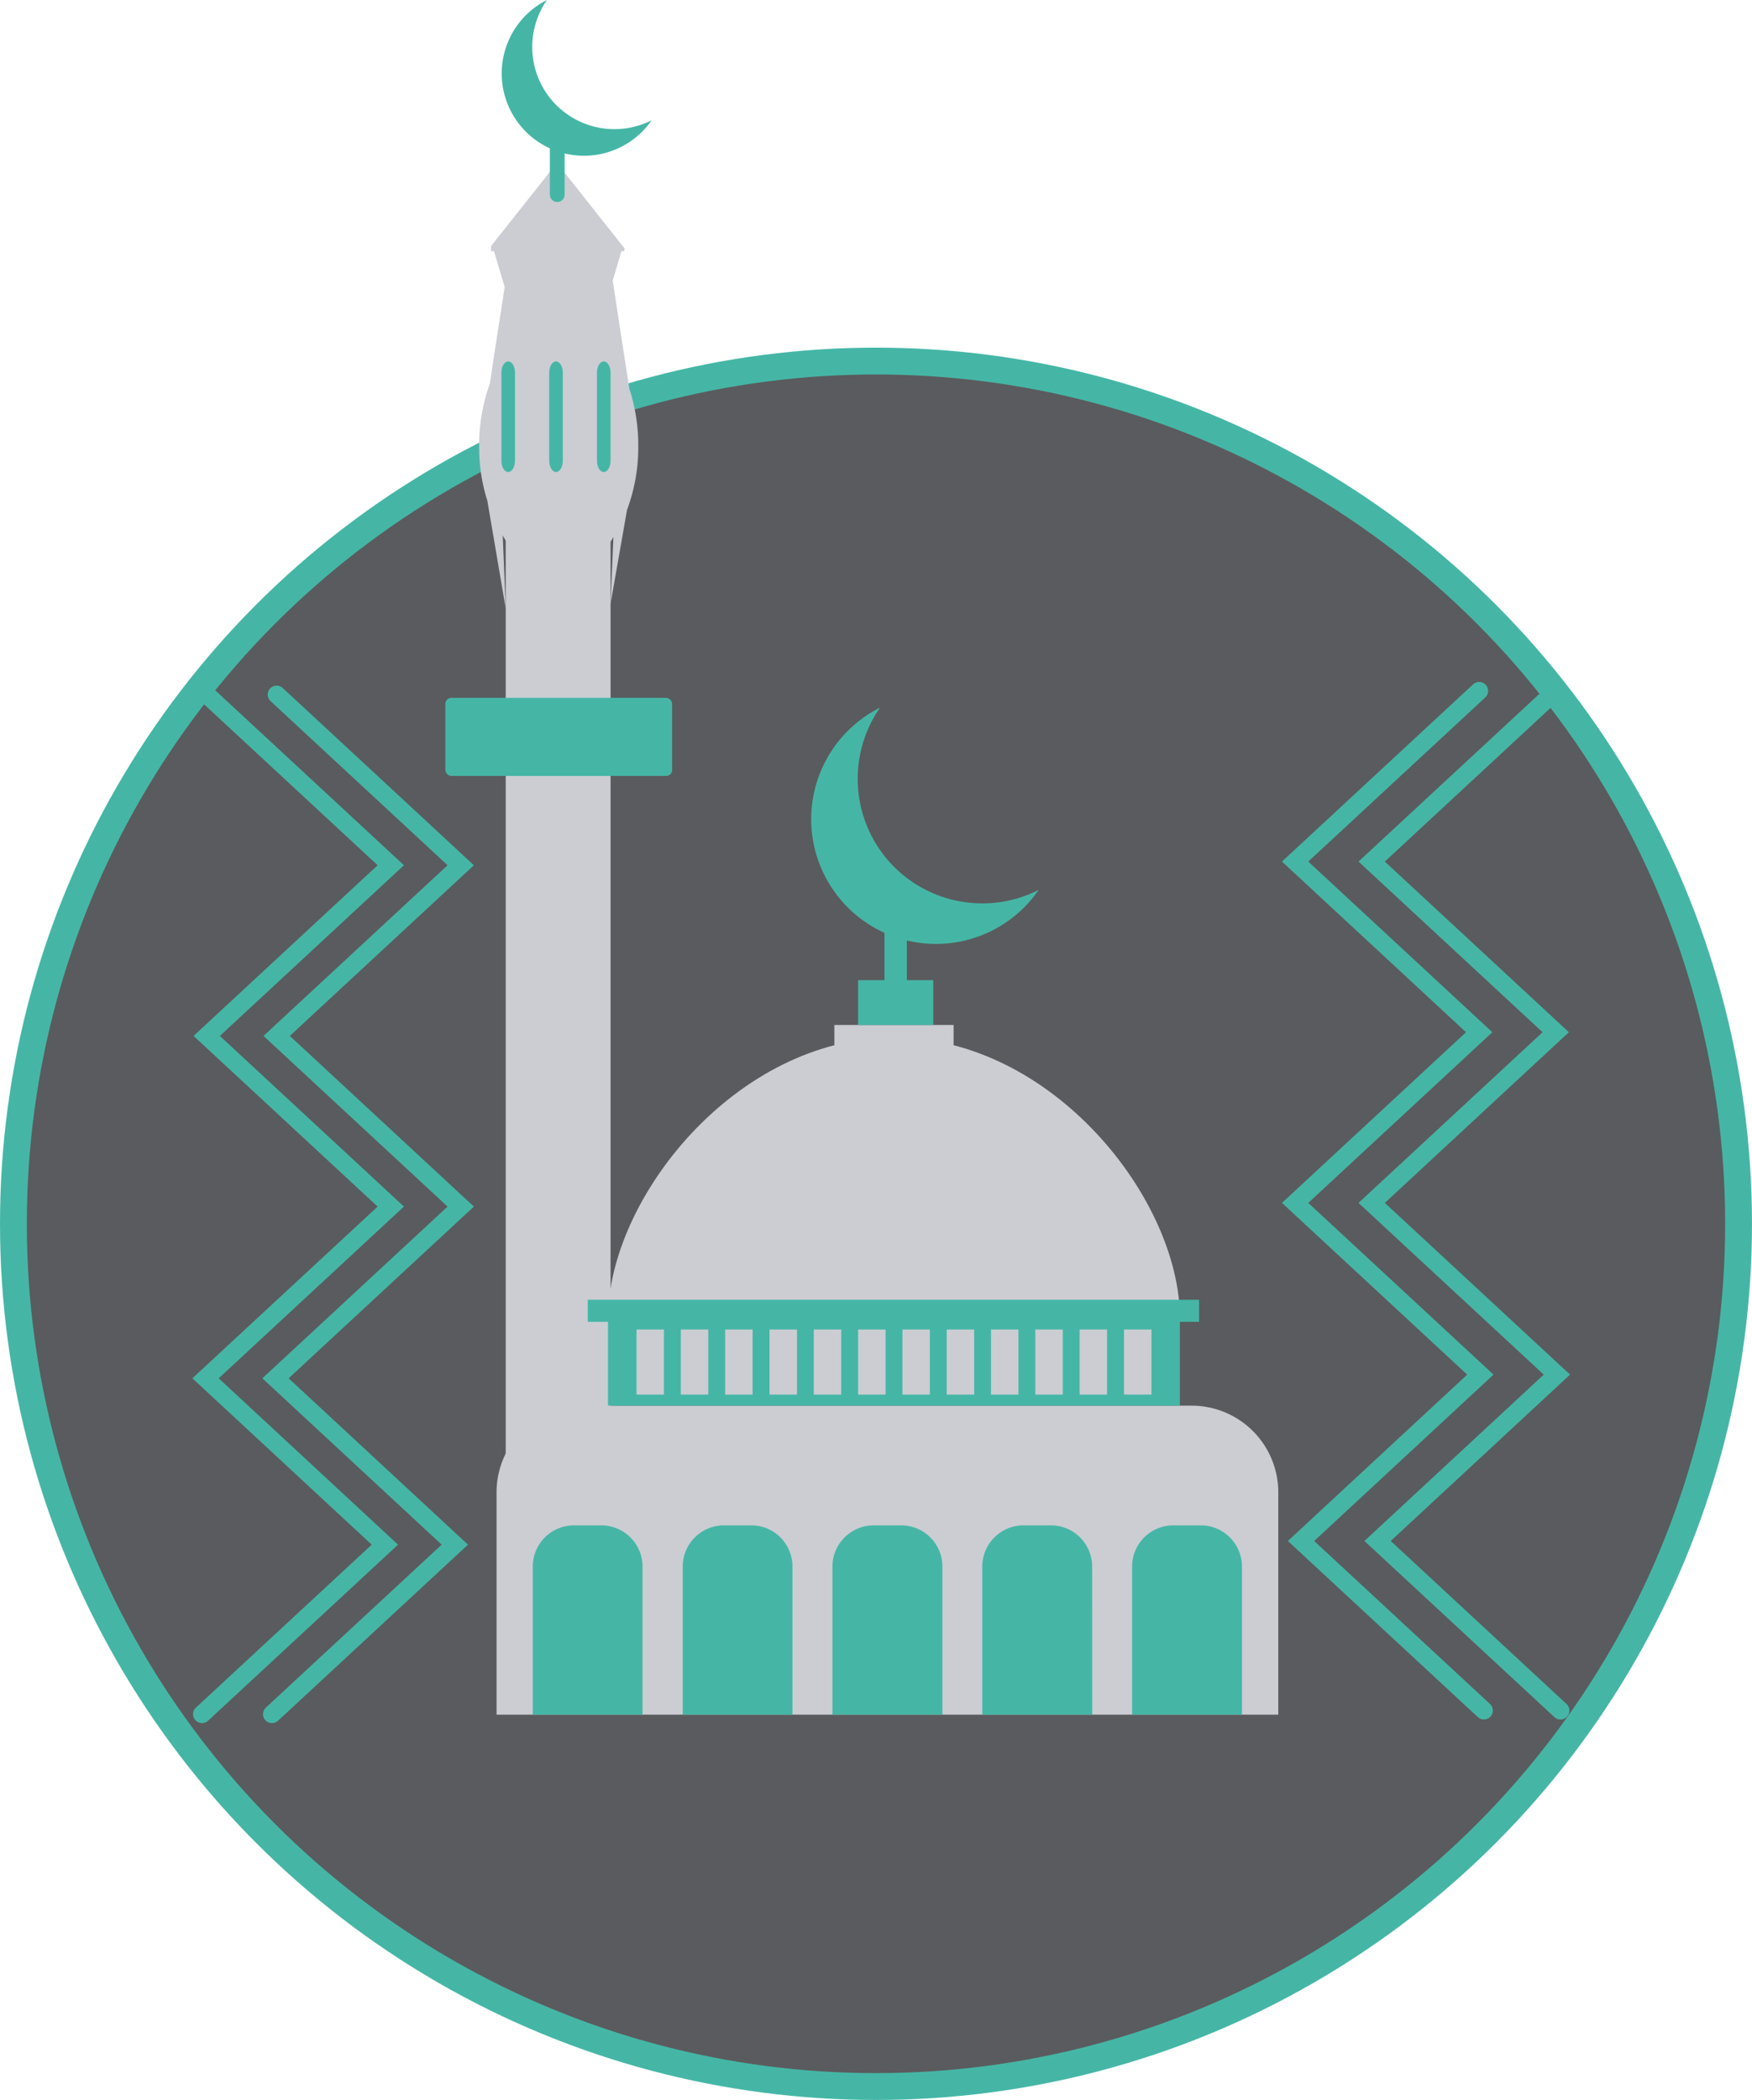 <svg xmlns="http://www.w3.org/2000/svg" width="97.965" height="117.4" viewBox="0 0 97.965 117.4">
  <g id="Group_13" data-name="Group 13" transform="translate(-206.25 -350)">
    <g id="unlogo" transform="translate(-25.16 13.731)">
      <circle id="Ellipse_4" data-name="Ellipse 4" cx="48.232" cy="48.232" r="48.232" transform="translate(232.16 356.454)" fill="#5a5b5e" stroke="#45b6a6" stroke-linecap="round" stroke-miterlimit="10" stroke-width="1.5"/>
      <g id="Group_12" data-name="Group 12">
        <rect id="Rectangle_25" data-name="Rectangle 25" width="5.862" height="57.898" transform="translate(259.688 361.208)" fill="#cbcdd3"/>
        <rect id="Rectangle_26" data-name="Rectangle 26" width="12.68" height="4.367" rx="0.334" transform="translate(256.313 375.282)" fill="#45b6a6"/>
        <path id="Path_19" data-name="Path 19" d="M267.1,361.21a10.044,10.044,0,0,1-.63,3.57l-.92,5.24.16-3.73a3.782,3.782,0,0,1-3.06,1.94,3.872,3.872,0,0,1-3.13-2.03l.17,4.1-1.02-5.98-.01-.06a9.756,9.756,0,0,1-.45-2.61v-.13c-.01-.1-.01-.21-.01-.31a10.259,10.259,0,0,1,.59-3.47l.01-.03.29-1.91.54-3.48-.6-2.01h-.16l-.01-.26v-.01l.06-.08,3.63-4.58,3.69,4.66.07.09c.05.06.02.18-.06.18h-.09l-.49,1.64.52,3.4.41,2.65A10.192,10.192,0,0,1,267.1,361.21Z" fill="#cbcdd3"/>
        <path id="Path_20" data-name="Path 20" d="M258.213,361.52v.12l-.01-.06Z" fill="#cbcdd3"/>
        <path id="Path_6" data-name="Path 6" d="M262.569,347.562a.413.413,0,0,1-.413-.413V343.9a.413.413,0,0,1,.826,0v3.253A.413.413,0,0,1,262.569,347.562Z" fill="#45b6a6"/>
        <path id="Path_12" data-name="Path 12" d="M262.3,341.913a4.6,4.6,0,0,1-.307-5.644,4.6,4.6,0,1,0,5.855,6.723A4.6,4.6,0,0,1,262.3,341.913Z" fill="#45b6a6"/>
        <path id="Path_6-2" data-name="Path 6" d="M259.827,362.658c-.21,0-.38-.28-.38-.626V357.1c0-.346.17-.626.38-.626s.38.28.38.626v4.93C260.206,362.379,260.036,362.658,259.827,362.658Z" fill="#45b6a6"/>
        <path id="Path_6-3" data-name="Path 6" d="M262.5,362.658c-.209,0-.379-.28-.379-.626V357.1c0-.346.17-.626.379-.626s.38.28.38.626v4.93C262.878,362.379,262.708,362.658,262.5,362.658Z" fill="#45b6a6"/>
        <path id="Path_6-4" data-name="Path 6" d="M265.17,362.658c-.21,0-.38-.28-.38-.626V357.1c0-.346.17-.626.38-.626s.38.28.38.626v4.93C265.549,362.379,265.379,362.658,265.17,362.658Z" fill="#45b6a6"/>
      </g>
      <path id="Path_4" data-name="Path 4" d="M302.887,432.129H259.175V419.7a4.847,4.847,0,0,1,4.847-4.847H298.04a4.847,4.847,0,0,1,4.847,4.847h0Z" fill="#cbcdd3"/>
      <rect id="Rectangle_4" data-name="Rectangle 4" width="31.977" height="4.873" transform="translate(265.408 409.975)" fill="#45b6a6"/>
      <g id="Group_2" data-name="Group 2">
        <rect id="Rectangle_5" data-name="Rectangle 5" width="1.534" height="3.639" transform="translate(294.261 410.595)" fill="#cbcdd3"/>
        <rect id="Rectangle_6" data-name="Rectangle 6" width="1.534" height="3.639" transform="translate(291.779 410.595)" fill="#cbcdd3"/>
        <rect id="Rectangle_7" data-name="Rectangle 7" width="1.534" height="3.639" transform="translate(289.302 410.595)" fill="#cbcdd3"/>
        <rect id="Rectangle_8" data-name="Rectangle 8" width="1.534" height="3.639" transform="translate(286.824 410.595)" fill="#cbcdd3"/>
        <rect id="Rectangle_9" data-name="Rectangle 9" width="1.534" height="3.639" transform="translate(284.348 410.595)" fill="#cbcdd3"/>
        <rect id="Rectangle_10" data-name="Rectangle 10" width="1.534" height="3.639" transform="translate(281.87 410.595)" fill="#cbcdd3"/>
        <rect id="Rectangle_11" data-name="Rectangle 11" width="1.534" height="3.639" transform="translate(279.393 410.595)" fill="#cbcdd3"/>
        <rect id="Rectangle_12" data-name="Rectangle 12" width="1.534" height="3.639" transform="translate(276.914 410.595)" fill="#cbcdd3"/>
        <rect id="Rectangle_13" data-name="Rectangle 13" width="1.534" height="3.639" transform="translate(274.439 410.595)" fill="#cbcdd3"/>
        <rect id="Rectangle_14" data-name="Rectangle 14" width="1.534" height="3.639" transform="translate(271.958 410.595)" fill="#cbcdd3"/>
        <rect id="Rectangle_15" data-name="Rectangle 15" width="1.534" height="3.639" transform="translate(269.48 410.595)" fill="#cbcdd3"/>
        <rect id="Rectangle_16" data-name="Rectangle 16" width="1.534" height="3.639" transform="translate(267.001 410.595)" fill="#cbcdd3"/>
        <path id="Path_5" data-name="Path 5" d="M265.409,409.974c0-6.69,7.154-15.7,15.989-15.7s15.989,9.012,15.989,15.7" fill="#cbcdd3"/>
        <rect id="Rectangle_17" data-name="Rectangle 17" width="6.667" height="1.643" transform="translate(278.064 393.571)" fill="#cbcdd3"/>
      </g>
      <path id="Path_6-5" data-name="Path 6" d="M281.492,392.945a.626.626,0,0,1-.626-.626v-4.928a.626.626,0,0,1,1.252,0v4.93A.626.626,0,0,1,281.492,392.945Z" fill="#45b6a6"/>
      <rect id="Rectangle_18" data-name="Rectangle 18" width="4.201" height="2.504" transform="translate(279.392 391.065)" fill="#45b6a6"/>
      <g id="Group_3" data-name="Group 3">
        <path id="Path_7" data-name="Path 7" d="M300.86,432.129h-6.148v-8.284a2.306,2.306,0,0,1,2.3-2.3h1.537a2.306,2.306,0,0,1,2.306,2.3v8.284Z" fill="#45b6a6"/>
        <path id="Path_8" data-name="Path 8" d="M292.483,432.129h-6.148v-8.284a2.306,2.306,0,0,1,2.306-2.3h1.537a2.305,2.305,0,0,1,2.3,2.3h0Z" fill="#45b6a6"/>
        <path id="Path_9" data-name="Path 9" d="M284.105,432.129h-6.148v-8.284a2.307,2.307,0,0,1,2.306-2.3H281.8a2.306,2.306,0,0,1,2.306,2.3v8.284Z" fill="#45b6a6"/>
        <path id="Path_10" data-name="Path 10" d="M275.732,432.129h-6.148v-8.284a2.306,2.306,0,0,1,2.3-2.3h1.537a2.3,2.3,0,0,1,2.3,2.3h0v8.284Z" fill="#45b6a6"/>
        <path id="Path_11" data-name="Path 11" d="M267.35,432.129H261.2v-8.284a2.306,2.306,0,0,1,2.3-2.3h1.537a2.305,2.305,0,0,1,2.3,2.3h0v8.284Z" fill="#45b6a6"/>
      </g>
      <rect id="Rectangle_19" data-name="Rectangle 19" width="34.182" height="1.233" transform="translate(264.276 408.933)" fill="#45b6a6"/>
      <path id="Path_12-2" data-name="Path 12" d="M281.081,384.384a6.971,6.971,0,0,1-.465-8.553,6.975,6.975,0,1,0,8.874,10.188A6.972,6.972,0,0,1,281.081,384.384Z" fill="#45b6a6"/>
      <path id="Path_13" data-name="Path 13" d="M314.12,375.894l-10.292,9.541,10.292,9.541-10.292,9.542,10.358,9.6-10.028,9.3,10.226,9.48" transform="translate(0 -1)" fill="none" stroke="#45b6a6" stroke-linecap="round" stroke-miterlimit="10" stroke-width="1"/>
      <path id="Path_13-2" data-name="Path 13" d="M317.4,375.894l-10.292,9.541,10.292,9.541-10.292,9.542,10.358,9.6-10.028,9.3,10.226,9.48" transform="translate(1 -1)" fill="none" stroke="#45b6a6" stroke-linecap="round" stroke-miterlimit="10" stroke-width="1"/>
      <path id="Path_14" data-name="Path 14" d="M247.88,375.1l10.292,9.541-2.335,2.165-7.957,7.377,10.292,9.541-10.358,9.6,10.028,9.3L247.616,432.1" transform="translate(-1)" fill="none" stroke="#45b6a6" stroke-linecap="round" stroke-miterlimit="10" stroke-width="1"/>
      <path id="Path_14-2" data-name="Path 14" d="M243.969,375.1l10.292,9.541-2.335,2.165-7.957,7.377,10.292,9.541-10.358,9.6,10.028,9.3L243.705,432.1" transform="translate(-1)" fill="none" stroke="#45b6a6" stroke-linecap="round" stroke-miterlimit="10" stroke-width="1"/>
    </g>
  </g>
</svg>
